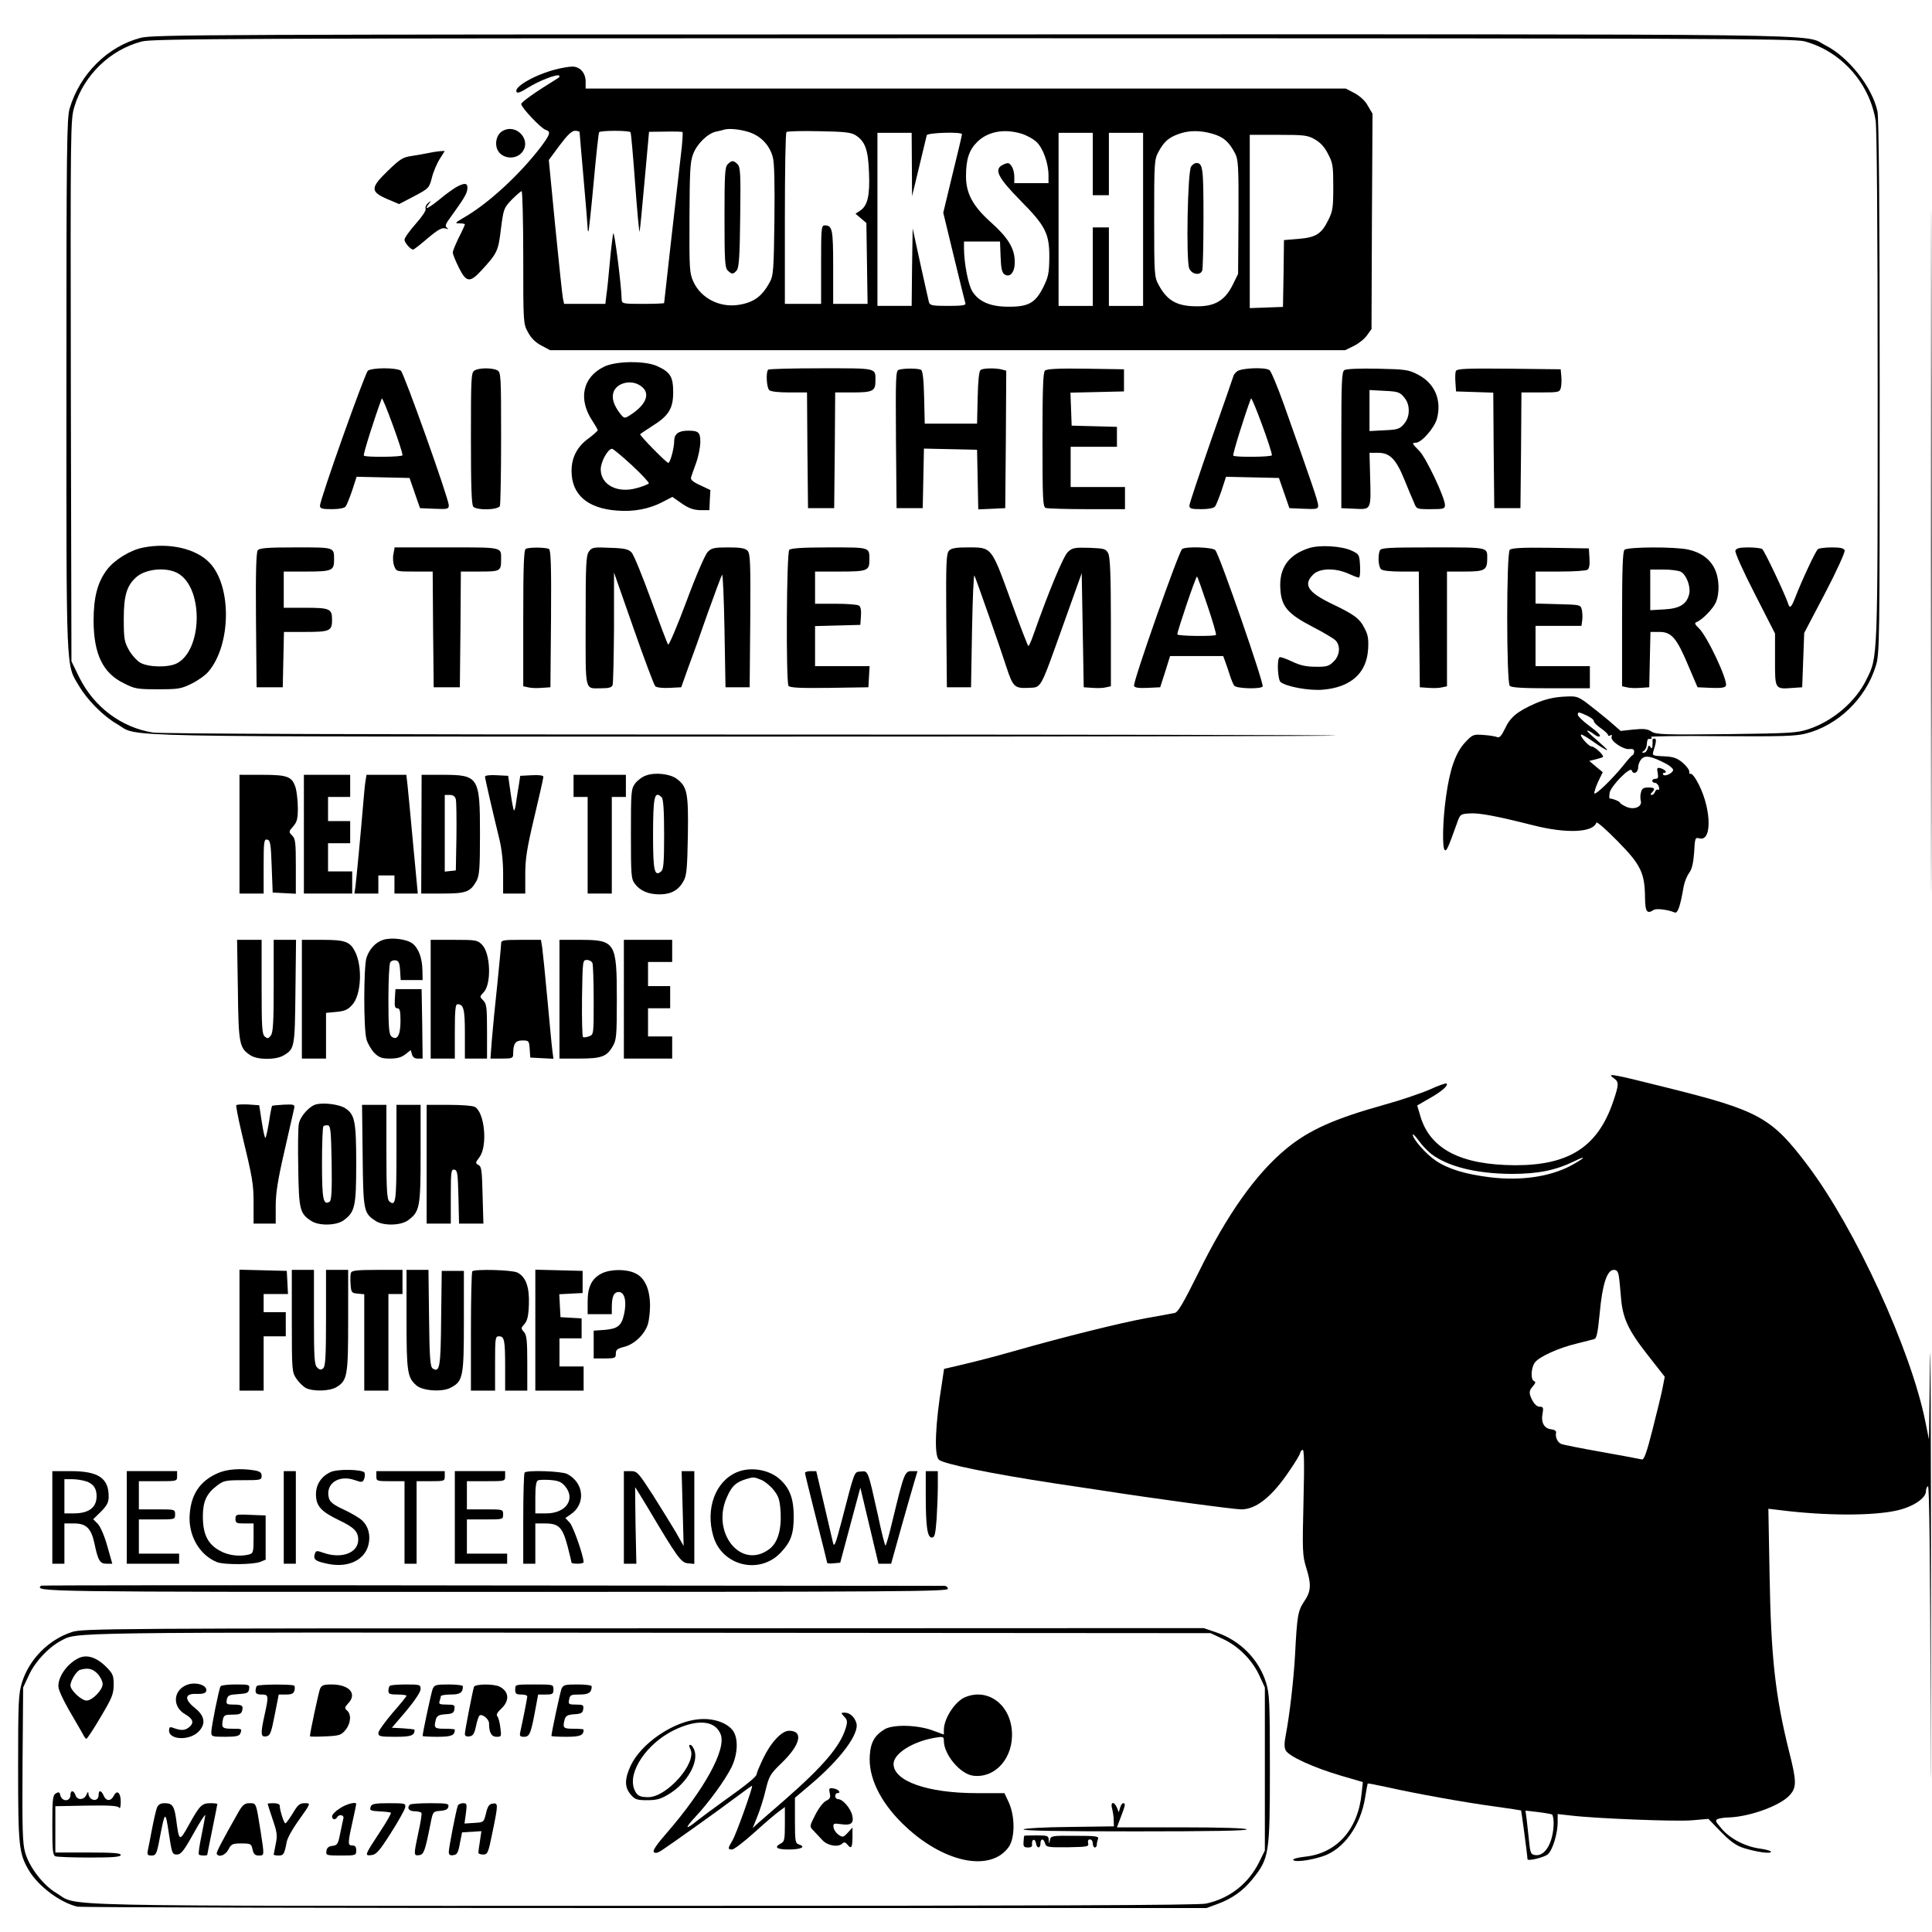 <?xml version="1.0" standalone="no"?>
<!DOCTYPE svg PUBLIC "-//W3C//DTD SVG 20010904//EN"
 "http://www.w3.org/TR/2001/REC-SVG-20010904/DTD/svg10.dtd">
<svg version="1.0" xmlns="http://www.w3.org/2000/svg"
 width="960pt" height="960pt" viewBox="0 0 960 960"
 preserveAspectRatio="xMidYMid meet">
<g transform="translate(0,960) scale(0.1,-0.1)"
fill="#000000" stroke="none">
<path d="M9595 6860 c0 -1510 1 -2127 2 -1372 2 754 2 1990 0 2745 -1 754 -2
137 -2 -1373z"/>
<path d="M699 9412 c-165 -43 -302 -180 -353 -351 -14 -49 -16 -190 -16 -1376
0 -1457 -3 -1383 63 -1494 42 -71 121 -150 189 -189 116 -67 -130 -62 3112
-62 1617 0 2942 2 2944 5 3 3 -1304 5 -2904 5 -1946 0 -2931 4 -2974 10 -157
25 -293 127 -366 274 l-39 80 -3 1345 c-2 1323 -2 1347 18 1412 47 156 179
283 335 323 53 14 483 16 4130 16 3625 0 4077 -2 4130 -15 182 -48 325 -207
355 -395 6 -42 10 -509 10 -1325 0 -1369 1 -1337 -56 -1452 -53 -109 -166
-206 -287 -246 -57 -19 -91 -21 -409 -25 -311 -3 -349 -2 -372 13 -20 13 -38
15 -89 10 l-64 -7 -62 54 c-35 29 -84 68 -109 87 -45 32 -50 33 -117 29 -48
-3 -91 -14 -135 -33 -91 -40 -126 -69 -152 -126 -17 -35 -27 -46 -38 -42 -8 4
-39 9 -68 11 -51 4 -55 2 -91 -36 -48 -51 -77 -133 -96 -272 -17 -120 -19
-256 -6 -264 9 -6 16 9 59 129 17 49 18 50 62 53 48 4 132 -12 319 -59 165
-42 297 -36 313 13 3 7 50 -35 106 -92 116 -118 135 -158 136 -282 1 -70 10
-81 44 -59 13 8 70 1 103 -13 15 -7 28 29 45 129 4 22 16 52 27 67 14 19 21
48 25 102 4 73 5 76 27 70 67 -17 57 167 -16 290 -11 20 -25 34 -29 31 -4 -3
-7 2 -6 11 0 9 -15 29 -34 45 -28 23 -46 29 -93 31 -53 2 -58 4 -52 23 15 47
17 65 6 65 -6 0 -10 -3 -10 -7 1 -5 1 -17 0 -28 -1 -15 -3 -17 -10 -7 -6 10
-10 9 -14 -7 -3 -12 -11 -21 -19 -21 -11 0 -11 2 0 9 8 5 15 20 15 34 1 14 4
25 7 25 17 -1 23 3 13 10 -6 4 151 6 349 4 301 -2 370 0 421 13 159 40 298
174 347 334 20 63 20 94 20 1388 0 881 -4 1339 -11 1370 -27 122 -144 270
-259 328 -116 59 189 55 -4240 54 -3810 0 -4069 -1 -4131 -17z m7187 -3368
c19 -9 34 -21 34 -28 0 -6 16 -22 35 -35 19 -13 35 -28 35 -33 0 -5 5 -6 12
-2 7 5 9 2 6 -7 -8 -20 58 -65 89 -61 15 2 23 -2 23 -11 0 -9 -3 -17 -7 -19
-5 -1 -24 -23 -44 -48 -57 -71 -143 -154 -147 -142 -1 5 7 31 19 58 l23 47
-34 28 -33 28 29 7 c16 4 33 9 38 12 10 6 -38 52 -56 53 -15 0 -65 59 -50 59
5 0 35 -18 67 -41 31 -22 59 -38 61 -36 2 2 -22 24 -52 50 -31 26 -52 47 -47
47 5 0 18 -7 29 -15 10 -8 22 -15 27 -15 18 0 2 18 -48 55 -30 22 -54 46 -55
53 0 16 5 15 46 -4z m391 -238 c17 -9 33 -22 36 -29 6 -15 -40 -39 -49 -26 -3
5 0 9 6 9 17 0 3 17 -19 23 -17 4 -19 1 -14 -24 4 -22 2 -29 -11 -29 -9 0 -16
-4 -16 -10 0 -5 6 -10 14 -10 7 0 16 -9 19 -20 3 -11 1 -17 -4 -14 -5 3 -12
-2 -15 -10 -3 -9 -11 -16 -17 -16 -7 0 -7 4 1 12 19 19 14 25 -18 25 -24 0
-32 -6 -36 -24 -4 -13 -4 -32 -1 -42 8 -30 -33 -47 -72 -30 -17 8 -31 17 -31
20 0 6 -38 22 -51 21 -3 -1 -3 12 -1 28 5 33 103 133 110 112 7 -23 32 -12 32
15 0 14 8 34 18 43 18 18 47 13 119 -24z"/>
<path d="M2765 9256 c-101 -25 -209 -85 -199 -111 4 -10 17 -6 57 19 54 34
146 70 156 60 3 -3 0 -8 -6 -12 -112 -69 -183 -119 -183 -129 0 -17 98 -121
121 -128 27 -9 24 -21 -22 -83 -105 -138 -262 -283 -382 -352 -46 -27 -49 -30
-24 -30 15 0 27 -2 27 -5 0 -3 -13 -32 -30 -65 -16 -33 -30 -66 -30 -75 0 -9
14 -42 30 -75 37 -74 55 -76 112 -14 79 86 84 96 97 206 13 100 14 104 54 146
23 23 45 42 49 42 4 0 8 -148 8 -328 0 -324 0 -330 23 -372 16 -30 37 -51 67
-67 l43 -23 1975 0 1976 0 43 21 c23 11 53 35 65 52 l23 32 2 535 3 535 -23
39 c-13 25 -39 48 -66 63 l-44 23 -1889 0 -1888 0 0 35 c0 43 -29 75 -67 74
-16 0 -50 -6 -78 -13z m952 -311 c61 -18 107 -65 123 -126 8 -27 10 -135 8
-313 -3 -242 -5 -275 -22 -306 -39 -73 -80 -103 -157 -115 -94 -14 -185 33
-223 114 -20 44 -21 60 -20 318 1 231 3 279 18 317 19 51 72 103 114 112 15 3
32 7 37 9 24 8 75 4 122 -10z m-837 -2 c0 -5 9 -109 20 -233 11 -124 20 -234
20 -244 0 -11 2 -17 4 -15 2 2 14 112 26 244 12 132 24 243 27 248 2 4 37 7
78 7 41 0 76 -3 78 -7 3 -5 13 -120 23 -256 10 -136 20 -244 22 -238 2 5 13
119 25 253 l22 243 80 1 c44 1 83 0 86 -2 3 -1 0 -54 -8 -116 -27 -233 -83
-730 -83 -734 0 -2 -47 -4 -105 -4 -102 0 -105 1 -106 23 -2 76 -37 348 -42
327 -3 -14 -11 -79 -17 -145 -6 -66 -13 -139 -17 -162 l-5 -43 -103 0 -102 0
-6 28 c-3 15 -20 176 -38 357 l-32 330 54 73 c39 52 60 72 76 72 13 0 23 -3
23 -7z m1373 -16 c46 -30 61 -72 65 -184 5 -114 -7 -165 -43 -189 l-24 -16 27
-23 27 -23 3 -201 3 -201 -85 0 -86 0 0 183 c0 189 -4 207 -42 207 -17 0 -18
-14 -18 -195 l0 -195 -90 0 -90 0 0 423 c0 233 3 427 8 431 4 4 77 6 162 4
128 -2 161 -6 183 -21z m822 9 c26 -8 61 -27 77 -43 31 -30 58 -105 58 -165
l0 -38 -85 0 -85 0 0 33 c0 18 -6 42 -14 52 -12 17 -17 18 -41 7 -48 -22 -29
-62 85 -178 126 -127 145 -165 144 -286 -1 -75 -5 -95 -30 -145 -39 -78 -74
-98 -174 -97 -89 0 -147 25 -179 77 -20 33 -40 136 -41 210 l0 37 90 0 89 0 3
-76 c2 -60 7 -79 20 -88 29 -18 53 15 50 70 -2 63 -36 116 -120 191 -88 79
-122 142 -122 227 0 84 15 130 55 170 52 52 133 68 220 42z m951 -1 c54 -16
80 -39 110 -95 17 -32 19 -59 18 -318 l-2 -283 -28 -57 c-38 -75 -88 -105
-177 -104 -99 0 -148 28 -190 107 -21 38 -22 52 -22 330 0 277 1 292 21 330
28 51 50 71 100 89 51 19 109 19 170 1z m-1495 -152 l1 -158 35 145 c19 80 36
151 38 158 5 13 175 18 175 5 0 -5 -21 -94 -47 -199 l-46 -191 53 -219 c29
-120 55 -225 57 -231 4 -10 -17 -13 -85 -13 -78 0 -91 2 -96 18 -2 9 -22 96
-43 192 l-38 175 -3 -192 -2 -193 -85 0 -85 0 0 430 0 430 85 0 85 0 1 -157z
m899 2 l0 -155 40 0 40 0 0 155 0 155 85 0 85 0 0 -430 0 -430 -85 0 -85 0 0
195 0 195 -40 0 -40 0 0 -195 0 -195 -85 0 -85 0 0 430 0 430 85 0 85 0 0
-155z m1104 122 c27 -15 48 -38 65 -72 24 -45 26 -61 26 -165 0 -103 -3 -120
-25 -164 -34 -69 -62 -86 -148 -93 l-72 -6 -2 -166 -3 -166 -82 -3 -83 -3 0
431 0 430 143 0 c128 0 146 -2 181 -23z"/>
<path d="M3616 8784 c-14 -13 -16 -51 -16 -264 0 -213 2 -251 16 -264 20 -20
28 -20 45 1 11 12 15 72 17 263 3 218 1 249 -13 264 -20 20 -29 20 -49 0z"/>
<path d="M5919 8773 c-18 -21 -26 -463 -10 -506 12 -31 55 -38 65 -11 3 9 6
127 6 263 0 248 -3 271 -36 271 -6 0 -18 -7 -25 -17z"/>
<path d="M2497 8949 c-28 -16 -40 -58 -26 -91 19 -46 89 -55 122 -16 51 60
-26 147 -96 107z"/>
<path d="M2130 8840 c-19 -4 -57 -11 -84 -15 -44 -6 -58 -15 -118 -73 -88 -85
-89 -104 -4 -141 l59 -25 75 39 c73 39 75 41 88 92 7 29 25 71 39 93 l25 40
-22 -1 c-13 -1 -39 -5 -58 -9z"/>
<path d="M2274 8674 c-16 -8 -57 -37 -89 -64 -59 -48 -81 -57 -54 -23 13 16
12 17 -4 4 -10 -8 -15 -21 -12 -28 3 -9 -18 -40 -50 -76 -30 -34 -55 -69 -55
-78 0 -15 30 -49 43 -49 4 0 36 25 72 56 51 43 71 54 88 49 16 -5 18 -4 8 3
-11 8 -8 18 18 53 65 90 80 115 83 138 4 30 -9 35 -48 15z"/>
<path d="M3002 7778 c-108 -52 -131 -163 -56 -273 13 -20 24 -39 24 -43 -1 -4
-21 -22 -45 -40 -57 -41 -85 -95 -85 -162 0 -117 78 -186 225 -197 83 -7 162
8 228 43 l48 25 47 -33 c35 -24 58 -32 92 -33 l45 0 2 50 3 50 -51 24 c-37 17
-49 28 -45 40 3 9 14 41 25 71 11 30 20 76 21 101 0 51 -8 59 -61 59 -47 0
-69 -16 -69 -52 0 -35 -20 -108 -29 -108 -10 0 -146 139 -140 143 2 2 29 20
60 40 82 51 104 87 104 168 0 77 -14 100 -80 130 -59 27 -204 26 -263 -3z
m171 -89 c64 -34 46 -96 -44 -153 -26 -16 -27 -16 -47 8 -33 43 -44 79 -33
109 16 42 78 60 124 36z m-33 -401 c49 -45 86 -86 84 -90 -3 -4 -29 -15 -59
-23 -96 -28 -180 15 -180 93 0 38 36 102 56 102 6 0 50 -37 99 -82z"/>
<path d="M1828 7758 c-15 -13 -238 -639 -238 -671 0 -14 10 -17 59 -17 35 0
63 5 68 13 6 6 20 43 33 80 l22 68 131 -3 132 -3 26 -75 26 -75 72 -3 c65 -3
71 -1 71 17 0 33 -222 655 -238 669 -9 7 -44 12 -82 12 -38 0 -73 -5 -82 -12z
m172 -420 c0 -9 -184 -11 -192 -2 -5 4 51 182 89 284 4 12 103 -257 103 -282z"/>
<path d="M2358 7759 c-17 -9 -18 -36 -18 -337 0 -242 3 -331 12 -340 19 -19
124 -16 132 4 3 9 6 161 6 339 0 310 -1 325 -19 335 -25 13 -91 13 -113 -1z"/>
<path d="M3817 7763 c-12 -11 -8 -88 5 -101 8 -8 45 -12 100 -12 l88 0 2 -287
3 -288 65 0 65 0 3 288 2 287 88 0 c98 0 112 7 112 56 0 67 14 64 -269 64
-142 0 -261 -3 -264 -7z"/>
<path d="M4467 7763 c-16 -4 -17 -27 -15 -346 l3 -342 65 0 65 0 3 148 3 148
132 -3 132 -3 3 -148 3 -148 67 3 67 3 3 341 2 342 -22 6 c-32 8 -91 7 -105
-2 -8 -5 -13 -49 -15 -137 l-3 -130 -130 0 -130 0 -3 130 c-2 88 -7 132 -15
137 -13 8 -80 9 -110 1z"/>
<path d="M5192 7758 c-9 -9 -12 -96 -12 -344 0 -293 2 -333 16 -338 9 -3 101
-6 205 -6 l189 0 0 55 0 55 -135 0 -135 0 0 100 0 100 115 0 115 0 0 50 0 49
-112 3 -113 3 -3 82 -3 82 133 3 133 3 0 55 0 55 -190 3 c-140 2 -194 -1 -203
-10z"/>
<path d="M6146 7754 c-9 -8 -16 -17 -16 -19 0 -1 -49 -144 -110 -316 -60 -173
-110 -322 -110 -331 0 -15 9 -18 59 -18 35 0 63 5 68 13 6 6 20 43 33 80 l22
68 131 -3 132 -3 26 -75 26 -75 72 -3 c64 -3 71 -1 71 16 0 19 -31 110 -170
501 -32 90 -65 168 -72 172 -24 16 -145 10 -162 -7z m174 -416 c0 -9 -184 -11
-192 -2 -5 4 60 212 88 284 5 12 104 -257 104 -282z"/>
<path d="M6680 7761 c-13 -9 -15 -59 -15 -348 l0 -338 67 -3 c82 -4 81 -7 76
161 l-3 117 43 0 c58 0 89 -31 131 -135 18 -44 39 -95 47 -112 13 -33 13 -33
83 -33 64 0 71 2 71 20 0 37 -93 234 -127 269 -37 37 -39 41 -18 41 28 0 92
73 105 119 25 94 -11 177 -95 220 -46 24 -61 26 -200 29 -89 2 -156 -1 -165
-7z m296 -134 c16 -19 24 -40 24 -67 0 -27 -8 -48 -24 -67 -21 -25 -32 -28
-97 -31 l-74 -4 0 102 0 102 73 -4 c66 -3 77 -6 98 -31z"/>
<path d="M7234 7756 c-3 -7 -4 -33 -2 -57 l3 -44 92 -3 93 -3 2 -287 3 -287
65 0 65 0 3 288 2 287 95 0 c91 0 95 1 101 24 3 13 4 38 2 57 l-3 34 -258 3
c-213 2 -258 0 -263 -12z"/>
<path d="M711 6879 c-63 -12 -141 -60 -178 -108 -48 -62 -68 -138 -68 -256 1
-166 46 -260 152 -311 53 -27 67 -29 168 -29 100 0 115 2 167 28 31 15 69 42
84 60 113 134 116 424 6 540 -67 71 -201 102 -331 76z m180 -132 c121 -80 113
-378 -12 -443 -43 -22 -141 -20 -182 3 -18 11 -43 39 -57 64 -22 40 -25 55
-25 154 0 116 15 165 62 207 49 44 159 52 214 15z"/>
<path d="M6503 6876 c-101 -33 -148 -99 -141 -202 5 -88 36 -124 161 -189 53
-27 104 -58 113 -67 26 -26 22 -75 -9 -105 -23 -23 -34 -27 -90 -26 -47 0 -78
7 -117 26 -30 14 -57 24 -62 21 -14 -9 -9 -111 5 -123 29 -23 141 -44 211 -38
138 12 217 82 224 201 3 49 0 71 -17 103 -25 50 -51 69 -164 123 -118 57 -143
95 -92 145 31 32 109 34 174 5 24 -11 47 -20 53 -20 5 0 8 26 6 58 -3 55 -4
58 -40 75 -49 24 -161 31 -215 13z"/>
<path d="M1281 6866 c-8 -9 -11 -109 -9 -347 l3 -334 65 0 65 0 3 138 3 137
107 0 c121 0 132 5 132 60 0 55 -11 60 -132 60 l-108 0 0 90 0 90 113 0 c125
0 137 5 137 56 0 66 6 64 -190 64 -138 0 -180 -3 -189 -14z"/>
<path d="M1955 6847 c-4 -18 -2 -45 4 -60 10 -27 12 -27 101 -27 l90 0 2 -287
3 -288 65 0 65 0 3 288 2 287 94 0 c102 0 106 2 106 60 0 63 12 60 -271 60
l-258 0 -6 -33z"/>
<path d="M2613 6873 c-10 -4 -13 -82 -13 -344 l0 -339 23 -5 c13 -4 43 -5 68
-3 l44 3 3 339 c2 265 -1 341 -10 348 -14 8 -95 10 -115 1z"/>
<path d="M2926 6859 c-14 -20 -16 -65 -16 -345 0 -362 -7 -334 80 -334 34 0
50 4 54 16 3 9 6 138 7 287 l0 272 97 -277 c53 -152 102 -282 108 -288 6 -6
36 -10 70 -8 l59 3 32 90 c19 50 63 173 98 274 36 101 69 189 73 195 4 6 9
-117 12 -274 l5 -285 60 0 60 0 3 332 c2 291 0 333 -14 347 -11 12 -36 16 -95
16 -70 0 -83 -3 -102 -22 -13 -13 -59 -119 -106 -246 -46 -123 -87 -219 -91
-215 -4 4 -42 105 -85 223 -43 118 -86 224 -97 235 -15 16 -34 21 -107 23 -83
4 -90 2 -105 -19z"/>
<path d="M3922 6868 c-14 -14 -17 -654 -4 -676 7 -9 54 -12 203 -10 l194 3 3
53 3 52 -135 0 -136 0 0 100 0 99 113 3 112 3 3 44 c2 28 -1 47 -10 52 -7 5
-59 9 -115 9 l-103 0 0 80 0 80 123 0 c135 0 147 4 147 56 0 66 7 64 -199 64
-132 0 -191 -4 -199 -12z"/>
<path d="M4716 6864 c-14 -14 -16 -56 -14 -347 l3 -332 60 0 60 0 5 285 c3
157 8 278 12 270 8 -17 129 -361 159 -455 32 -98 41 -106 107 -103 69 4 56
-20 178 321 l89 249 5 -284 5 -283 44 -3 c25 -2 55 -1 68 3 l23 5 0 318 c0
235 -4 323 -13 342 -12 23 -19 25 -94 28 -73 2 -84 0 -106 -20 -23 -21 -95
-194 -173 -415 -10 -29 -21 -53 -24 -53 -3 0 -43 104 -89 231 -97 266 -92 259
-215 259 -55 0 -79 -4 -90 -16z"/>
<path d="M5874 6872 c-16 -10 -246 -663 -239 -680 3 -9 22 -12 67 -10 l63 3
25 78 24 77 132 0 132 0 10 -27 c6 -16 16 -46 23 -68 7 -22 17 -46 22 -52 11
-15 133 -18 141 -4 8 13 -213 651 -235 677 -12 15 -144 20 -165 6z m126 -282
c26 -77 45 -142 42 -145 -8 -8 -192 -6 -192 3 0 16 93 292 98 287 3 -2 26 -67
52 -145z"/>
<path d="M6856 6864 c-10 -26 -7 -79 6 -92 8 -8 45 -12 100 -12 l88 0 2 -287
3 -288 44 -3 c25 -2 55 -1 68 3 l23 5 0 285 0 285 90 0 c97 0 110 7 110 64 0
58 10 56 -270 56 -226 0 -259 -2 -264 -16z"/>
<path d="M7502 6868 c-17 -17 -17 -659 0 -676 9 -9 68 -12 205 -12 l193 0 0
55 0 55 -135 0 -135 0 0 100 0 100 114 0 114 0 4 28 c2 15 1 38 -2 52 -6 25
-8 25 -118 28 l-112 3 0 79 0 80 123 0 c67 0 128 4 135 9 9 5 12 25 10 57 l-3
49 -190 3 c-140 2 -194 -1 -203 -10z"/>
<path d="M8072 6868 c-9 -9 -12 -99 -12 -345 l0 -333 23 -5 c13 -4 43 -5 68
-3 l44 3 3 138 3 137 44 0 c60 0 86 -29 143 -165 l47 -110 68 -3 c50 -2 69 1
73 11 10 27 -93 246 -134 285 -19 18 -23 26 -14 30 28 9 85 68 98 99 20 47 17
120 -6 167 -23 48 -68 81 -130 95 -65 15 -303 14 -318 -1z m280 -109 c27 -15
49 -71 42 -108 -11 -52 -46 -75 -124 -79 l-70 -4 0 101 0 101 66 0 c36 0 74
-5 86 -11z"/>
<path d="M8623 6864 c-3 -9 35 -95 96 -214 l101 -198 0 -131 c0 -148 -2 -146
91 -139 l44 3 5 135 5 135 104 198 c57 109 100 204 97 212 -4 11 -21 15 -63
15 -32 0 -63 -4 -69 -8 -11 -6 -82 -159 -114 -242 -19 -49 -27 -56 -35 -29
-16 48 -118 264 -129 271 -6 4 -37 8 -69 8 -43 0 -59 -4 -64 -16z"/>
<path d="M3211 5747 c-19 -6 -44 -25 -55 -40 -20 -27 -21 -41 -21 -250 0 -206
1 -224 20 -249 26 -35 69 -53 127 -52 54 1 91 22 115 67 15 27 18 63 21 227 3
213 -3 242 -58 282 -33 23 -106 31 -149 15z m77 -109 c8 -8 12 -64 12 -184 0
-142 -3 -174 -15 -184 -33 -28 -40 3 -40 178 0 194 7 226 43 190z"/>
<path d="M1190 5455 l0 -295 60 0 60 0 0 136 c0 124 2 135 18 132 15 -3 18
-20 22 -133 l5 -130 58 -3 57 -3 0 136 c0 118 -2 137 -18 153 -18 18 -18 20 5
46 19 22 23 38 23 89 0 34 -5 79 -10 99 -17 59 -38 68 -167 68 l-113 0 0 -295z"/>
<path d="M1510 5455 l0 -295 120 0 120 0 0 55 0 55 -60 0 -60 0 0 70 0 70 55
0 55 0 0 55 0 55 -55 0 -55 0 0 60 0 60 55 0 55 0 0 55 0 55 -115 0 -115 0 0
-295z"/>
<path d="M1816 5718 c-3 -18 -7 -62 -10 -98 -12 -145 -36 -397 -40 -427 l-5
-33 60 0 59 0 0 45 0 45 40 0 40 0 0 -45 0 -45 58 0 58 0 -23 243 c-12 133
-25 266 -28 295 l-6 52 -99 0 -99 0 -5 -32z"/>
<path d="M2094 5455 l-1 -295 106 0 c118 0 138 8 169 63 14 27 17 61 17 232 0
285 -6 295 -187 295 l-103 0 -1 -295z m171 173 c3 -13 4 -97 3 -188 l-3 -165
-27 -3 -28 -3 0 190 0 191 25 0 c17 0 26 -7 30 -22z"/>
<path d="M2410 5741 c0 -10 39 -178 70 -305 13 -52 20 -114 20 -178 l0 -98 55
0 55 0 0 95 c0 78 8 129 45 285 25 104 45 194 45 200 0 7 -21 10 -57 8 l-58
-3 -6 -40 c-4 -22 -10 -62 -14 -88 -3 -27 -9 -47 -11 -44 -3 3 -11 43 -17 88
l-12 84 -57 3 c-33 2 -58 -1 -58 -7z"/>
<path d="M2850 5695 l0 -55 35 0 35 0 0 -240 0 -240 60 0 60 0 0 240 0 240 35
0 35 0 0 55 0 55 -130 0 -130 0 0 -55z"/>
<path d="M1904 4930 c-37 -12 -68 -44 -83 -89 -14 -44 -15 -353 0 -405 6 -22
24 -52 39 -68 24 -23 37 -28 78 -28 35 0 57 6 76 21 l27 21 6 -21 c4 -14 13
-21 29 -21 l24 0 -2 173 -3 172 -65 0 -65 0 -3 -47 c-2 -38 0 -48 12 -48 13 0
16 -13 16 -64 0 -71 -17 -99 -45 -76 -12 10 -15 44 -15 184 0 94 4 177 9 184
5 8 17 12 27 10 15 -2 20 -14 22 -51 l3 -47 55 0 54 0 -1 48 c-1 61 -19 111
-50 134 -29 22 -103 31 -145 18z"/>
<path d="M1182 4683 c3 -270 7 -291 63 -327 35 -23 125 -23 163 -1 56 33 57
38 60 318 l3 257 -55 0 -56 0 0 -228 c0 -179 -3 -232 -14 -247 -12 -16 -16
-17 -30 -6 -14 12 -16 45 -16 247 l0 234 -61 0 -61 0 4 -247z"/>
<path d="M1500 4635 l0 -295 60 0 60 0 0 114 0 113 52 5 c42 4 57 11 79 36 44
49 51 190 13 264 -25 49 -49 58 -161 58 l-103 0 0 -295z"/>
<path d="M2140 4635 l0 -295 60 0 60 0 0 135 c0 104 3 135 13 135 31 0 37 -24
37 -147 l0 -123 55 0 55 0 0 135 c0 119 -2 137 -19 154 -18 18 -18 19 1 39 41
40 36 195 -7 238 -23 23 -31 24 -140 24 l-115 0 0 -295z"/>
<path d="M2490 4911 c0 -11 -9 -102 -19 -203 -11 -101 -23 -225 -27 -275 l-7
-93 57 0 c51 0 56 2 56 23 0 52 11 67 46 67 32 0 33 -2 36 -42 l3 -43 58 -3
57 -3 -5 38 c-3 21 -14 137 -25 258 -11 121 -23 237 -26 258 l-6 37 -99 0
c-91 0 -99 -2 -99 -19z"/>
<path d="M2780 4635 l0 -295 98 0 c111 0 137 10 166 60 19 32 21 51 21 235 0
284 -7 295 -185 295 l-100 0 0 -295z m164 179 c3 -9 6 -92 6 -185 0 -167 0
-170 -22 -178 -13 -5 -27 -7 -31 -4 -4 3 -6 90 -5 194 3 186 3 189 24 189 12
0 25 -7 28 -16z"/>
<path d="M3100 4635 l0 -295 120 0 120 0 0 55 0 55 -60 0 -60 0 0 70 0 70 55
0 55 0 0 55 0 55 -55 0 -55 0 0 60 0 60 60 0 60 0 0 55 0 55 -120 0 -120 0 0
-295z"/>
<path d="M8018 4243 c27 -19 27 -30 -1 -113 -76 -227 -218 -320 -487 -320
-271 1 -425 80 -473 246 l-15 51 59 34 c61 34 97 65 87 75 -3 3 -41 -10 -84
-30 -44 -19 -144 -53 -224 -75 -250 -70 -373 -125 -485 -216 -154 -126 -297
-328 -442 -623 -74 -149 -100 -193 -116 -196 -12 -3 -76 -14 -142 -26 -131
-24 -409 -93 -658 -164 -87 -25 -200 -54 -252 -66 l-94 -22 -10 -67 c-34 -210
-40 -360 -16 -384 21 -21 262 -70 570 -117 33 -5 135 -20 227 -34 269 -42 669
-96 706 -96 74 0 153 63 240 193 29 42 52 81 52 86 0 5 5 13 12 17 8 5 10 -57
5 -257 -6 -245 -5 -268 13 -327 27 -86 25 -119 -10 -170 -31 -47 -35 -71 -45
-267 -7 -123 -27 -297 -46 -396 -8 -41 -8 -62 0 -77 15 -29 138 -85 270 -124
l113 -33 -6 -56 c-18 -181 -125 -299 -283 -315 -36 -4 -60 -11 -57 -16 8 -12
81 -3 146 18 103 33 188 150 211 290 6 38 12 70 13 72 1 1 44 -7 95 -18 137
-31 385 -76 534 -96 72 -10 131 -19 133 -20 2 -1 32 -227 32 -242 0 -12 84 9
101 24 24 21 49 103 49 159 l0 41 63 -7 c122 -15 523 -31 604 -24 l82 7 63
-65 c47 -48 75 -68 113 -80 65 -20 135 -30 135 -18 0 4 -24 11 -52 15 -73 9
-151 49 -193 99 -32 37 -34 42 -18 49 10 3 32 7 50 7 108 3 263 60 308 113 33
38 32 69 -5 215 -69 276 -90 470 -97 877 l-6 329 59 -7 c223 -28 461 -29 582
-1 79 18 142 61 142 95 0 11 4 22 10 25 7 4 11 -371 13 -1107 1 -612 2 -389 2
497 0 886 -2 1437 -5 1226 l-5 -384 -18 89 c-72 358 -347 957 -583 1271 -183
243 -242 275 -719 393 -255 64 -284 69 -247 43z m-906 -377 c83 -63 224 -98
398 -99 132 0 218 17 313 63 70 35 48 12 -25 -26 -103 -52 -244 -72 -393 -54
-123 15 -209 41 -271 83 -47 31 -114 107 -114 129 0 6 13 -7 29 -29 16 -23 45
-53 63 -67z m932 -608 c3 -18 7 -63 10 -99 8 -108 35 -166 131 -289 l87 -111
-11 -57 c-6 -31 -29 -124 -50 -207 -28 -111 -42 -149 -52 -147 -8 2 -97 19
-199 37 -102 18 -193 36 -202 40 -18 7 -31 34 -26 56 2 9 -8 15 -25 17 -34 4
-51 34 -42 78 5 30 3 34 -14 34 -13 0 -26 12 -36 30 -19 37 -19 49 3 73 12 15
14 21 5 24 -18 7 -16 64 3 92 21 29 117 73 209 95 39 10 77 19 86 22 13 3 18
30 28 130 13 142 36 214 70 214 15 0 21 -8 25 -32z m-332 -2674 c4 -3 8 -22 8
-42 -1 -95 -41 -166 -90 -160 -23 3 -26 8 -32 68 -4 36 -9 85 -12 109 l-6 44
62 -7 c34 -4 66 -10 70 -12z"/>
<path d="M1174 4108 c-2 -3 9 -62 25 -130 57 -236 61 -260 61 -359 l0 -99 55
0 55 0 0 86 c0 66 10 130 44 277 24 106 46 201 48 211 3 18 -2 19 -52 17 -30
-2 -56 -4 -58 -6 -2 -2 -9 -37 -15 -78 -7 -42 -15 -78 -18 -81 -3 -3 -11 32
-18 78 l-13 84 -55 4 c-30 1 -57 0 -59 -4z"/>
<path d="M1573 4113 c-34 -7 -81 -59 -88 -97 -4 -18 -5 -118 -3 -222 3 -206 8
-224 65 -261 38 -25 124 -23 160 3 57 41 63 70 63 282 0 210 -7 244 -54 275
-28 19 -104 29 -143 20z m75 -292 c2 -139 -1 -186 -10 -192 -32 -20 -38 11
-38 191 0 97 3 180 7 184 4 4 14 5 23 4 13 -3 15 -31 18 -187z"/>
<path d="M1802 3857 c3 -276 5 -285 65 -324 38 -25 124 -23 160 3 59 43 63 65
63 332 l0 242 -60 0 -60 0 0 -239 c0 -242 -4 -267 -35 -241 -12 10 -15 54 -15
246 l0 234 -61 0 -60 0 3 -253z"/>
<path d="M2120 3815 l0 -295 60 0 60 0 0 136 c0 124 2 135 18 132 15 -3 17
-19 20 -136 l3 -132 60 0 61 0 -4 141 c-3 121 -5 142 -20 150 -17 9 -16 12 5
40 41 56 25 223 -24 249 -10 6 -67 10 -128 10 l-111 0 0 -295z"/>
<path d="M1190 2990 l0 -300 60 0 60 0 0 135 0 135 55 0 55 0 0 60 0 60 -55 0
-55 0 0 45 0 45 60 0 61 0 -3 58 -3 57 -117 3 -118 3 0 -301z"/>
<path d="M1450 3036 c0 -247 1 -254 23 -287 12 -18 34 -39 47 -46 36 -18 117
-16 151 4 55 33 59 56 59 332 l0 251 -55 0 -55 0 0 -239 c0 -192 -3 -241 -14
-250 -11 -9 -18 -8 -30 4 -14 14 -16 49 -16 251 l0 234 -55 0 -55 0 0 -254z"/>
<path d="M1744 3276 c-3 -7 -4 -33 -2 -57 3 -42 5 -44 36 -47 l32 -3 0 -240 0
-239 60 0 60 0 0 240 0 240 35 0 35 0 0 60 0 60 -125 0 c-98 0 -127 -3 -131
-14z"/>
<path d="M2020 3045 c0 -261 4 -290 49 -329 30 -27 127 -34 169 -12 63 32 67
53 67 331 l0 250 -55 0 -55 0 -3 -236 c-2 -244 -7 -271 -42 -249 -12 8 -16 51
-18 250 l-3 240 -55 0 -54 0 0 -245z"/>
<path d="M2347 3283 c-4 -3 -7 -138 -7 -300 l0 -293 60 0 60 0 0 135 c0 126 1
135 19 135 27 0 31 -18 31 -151 l0 -119 55 0 55 0 0 137 c0 113 -3 140 -17
155 -15 17 -15 19 3 39 14 16 20 39 22 98 3 86 -15 137 -58 158 -26 13 -211
18 -223 6z"/>
<path d="M2660 2990 l0 -300 120 0 120 0 0 60 0 60 -60 0 -60 0 0 70 0 70 55
0 55 0 0 49 0 50 -52 3 -53 3 -3 57 -3 57 58 3 58 3 0 55 0 55 -117 3 -118 3
0 -301z"/>
<path d="M2991 3273 c-50 -25 -71 -66 -71 -140 l0 -63 60 0 60 0 0 33 c0 55
10 77 35 77 29 0 40 -48 26 -110 -13 -58 -31 -72 -95 -78 l-56 -4 0 -69 0 -69
55 0 c51 0 55 2 55 24 0 19 7 25 43 34 49 13 99 60 116 111 6 19 11 61 11 95
-1 81 -26 137 -73 159 -45 22 -122 21 -166 0z"/>
<path d="M1080 2279 c-85 -38 -129 -102 -137 -199 -10 -106 46 -206 135 -242
34 -14 178 -13 215 1 l27 11 0 110 0 110 -32 1 c-18 1 -52 2 -75 3 -38 1 -43
-1 -43 -21 0 -21 5 -23 45 -23 l45 0 0 -74 c0 -68 -2 -74 -22 -80 -39 -10 -87
-7 -126 9 -76 33 -105 84 -104 186 1 69 19 108 69 146 34 26 43 28 130 28 88
0 93 1 93 21 0 17 -8 23 -37 28 -70 11 -137 6 -183 -15z"/>
<path d="M1644 2286 c-47 -21 -74 -62 -74 -111 0 -58 25 -86 115 -129 75 -36
95 -56 95 -98 -1 -65 -84 -95 -172 -64 -35 12 -38 12 -44 -6 -8 -28 3 -36 67
-49 98 -20 179 18 199 92 13 48 1 96 -33 126 -12 11 -52 35 -89 52 -52 24 -69
38 -74 58 -18 70 48 116 127 89 38 -13 41 -13 49 7 4 12 4 26 0 31 -15 15
-133 17 -166 2z"/>
<path d="M3660 2284 c-106 -46 -155 -181 -116 -316 43 -150 232 -195 337 -81
49 52 63 92 63 178 0 86 -19 138 -66 182 -54 51 -149 67 -218 37z m124 -38
c18 -8 46 -31 62 -52 24 -31 29 -48 33 -111 4 -89 -16 -153 -60 -183 -140
-100 -287 87 -206 263 24 54 44 72 96 88 37 11 38 10 75 -5z"/>
<path d="M260 2060 l0 -230 30 0 30 0 0 100 0 100 49 0 c59 0 84 -24 100 -98
18 -86 27 -102 60 -102 l29 0 -25 88 c-14 51 -34 96 -47 110 l-23 23 39 38
c30 31 38 46 38 75 0 92 -52 126 -189 126 l-91 0 0 -230z m169 179 c35 -12 51
-35 51 -73 0 -57 -38 -86 -115 -86 l-45 0 0 85 0 85 39 0 c21 0 52 -5 70 -11z"/>
<path d="M630 2060 l0 -230 130 0 130 0 0 25 0 25 -100 0 -100 0 0 85 0 85 90
0 c89 0 90 0 90 25 0 25 -1 25 -90 25 l-90 0 0 70 0 70 95 0 c95 0 95 0 95 25
l0 25 -125 0 -125 0 0 -230z"/>
<path d="M1410 2060 l0 -230 30 0 30 0 0 230 0 230 -30 0 -30 0 0 -230z"/>
<path d="M1870 2265 c0 -24 2 -25 70 -25 l70 0 0 -205 0 -205 30 0 30 0 0 205
0 205 70 0 c68 0 70 1 70 25 l0 25 -170 0 -170 0 0 -25z"/>
<path d="M2260 2060 l0 -230 130 0 130 0 0 25 0 25 -100 0 -100 0 0 85 0 85
90 0 c89 0 90 0 90 25 0 25 -1 25 -90 25 l-90 0 0 70 0 70 95 0 c95 0 95 0 95
25 l0 25 -125 0 -125 0 0 -230z"/>
<path d="M2607 2283 c-4 -3 -7 -107 -7 -230 l0 -223 30 0 30 0 0 100 0 100 49
0 c68 0 86 -19 111 -112 11 -43 20 -80 20 -83 0 -3 14 -5 30 -5 17 0 30 3 30
8 -1 33 -52 178 -69 196 l-22 23 25 17 c78 51 69 158 -16 202 -28 14 -198 20
-211 7z m200 -67 c55 -64 6 -136 -93 -136 l-54 0 0 79 c0 54 4 81 13 85 6 3
34 4 61 2 39 -3 55 -9 73 -30z"/>
<path d="M3100 2060 l0 -230 31 0 31 0 -4 190 c-2 105 -2 190 -2 190 1 0 29
-46 63 -102 146 -246 165 -273 199 -276 l32 -3 0 230 0 231 -31 0 -32 0 5
-186 5 -186 -39 69 c-22 37 -74 121 -115 186 -72 111 -77 117 -109 117 l-34 0
0 -230z"/>
<path d="M4000 2281 c0 -5 25 -106 55 -225 30 -118 55 -218 55 -221 0 -4 15
-5 32 -3 l33 3 50 187 50 186 45 -189 45 -189 31 0 32 0 51 183 c29 101 58
205 66 230 l14 47 -29 0 c-34 0 -38 -10 -93 -237 -17 -73 -34 -133 -37 -133
-3 0 -20 66 -37 148 -51 229 -49 224 -85 220 -35 -3 -28 15 -99 -258 -28 -106
-34 -120 -40 -95 -4 17 -24 103 -45 193 l-38 162 -28 0 c-15 0 -28 -4 -28 -9z"/>
<path d="M4600 2171 c0 -157 8 -211 30 -211 14 0 18 14 24 92 3 50 6 124 6
165 l0 73 -30 0 -30 0 0 -119z"/>
<path d="M204 1721 c-31 -31 -29 -31 2251 -31 1998 0 2255 2 2255 15 0 8 -8
15 -17 15 -10 0 -1023 1 -2251 2 -1229 2 -2236 1 -2238 -1z"/>
<path d="M359 1491 c-116 -37 -214 -135 -250 -252 -17 -55 -19 -95 -19 -422 0
-390 4 -426 53 -510 47 -79 154 -160 241 -181 16 -4 1285 -7 2820 -7 l2791 0
57 21 c70 26 125 65 170 121 85 105 88 125 88 556 0 326 -2 367 -19 422 -36
116 -129 210 -248 250 l-62 21 -2783 -1 c-2645 0 -2786 -1 -2839 -18z m5716
-34 c78 -36 146 -104 182 -181 l28 -61 0 -405 0 -405 -28 -57 c-53 -108 -148
-182 -265 -207 -38 -8 -803 -11 -2795 -11 -3029 0 -2802 -5 -2916 63 -66 39
-135 128 -156 202 -13 44 -15 116 -13 436 l3 384 29 62 c30 66 97 137 157 169
86 45 -37 43 2914 41 l2800 -2 60 -28z"/>
<path d="M385 1358 c-54 -29 -95 -89 -95 -136 0 -22 28 -79 92 -187 10 -16 23
-40 30 -52 6 -13 14 -23 17 -23 4 0 36 48 71 108 56 94 64 113 65 159 0 44 -4
56 -30 83 -53 56 -106 73 -150 48z m100 -75 c14 -15 25 -38 25 -51 0 -29 -51
-82 -80 -82 -25 0 -80 51 -80 75 0 24 31 74 49 78 39 11 62 5 86 -20z"/>
<path d="M924 1226 c-65 -29 -67 -108 -4 -144 40 -23 46 -43 19 -65 -22 -17
-40 -17 -83 -1 -12 4 -16 0 -16 -15 0 -47 101 -51 146 -6 38 38 32 78 -16 117
-56 44 -53 74 7 71 27 -1 43 3 47 12 12 31 -54 52 -100 31z"/>
<path d="M1096 1221 c-8 -13 -46 -201 -46 -228 0 -22 4 -23 69 -23 54 0 70 4
75 16 9 24 9 24 -38 24 -51 0 -56 4 -49 43 5 24 9 27 48 27 34 0 44 4 48 19 7
26 0 31 -43 31 -34 0 -37 2 -33 25 5 21 11 24 57 27 44 3 51 6 54 26 3 21 0
22 -67 22 -38 0 -72 -4 -75 -9z"/>
<path d="M1277 1223 c-4 -3 -7 -15 -7 -25 0 -13 8 -18 30 -18 35 0 36 -5 15
-100 -21 -95 -20 -112 7 -108 20 3 25 14 43 106 l20 102 36 0 c28 0 38 5 42
19 3 11 2 22 -1 25 -8 8 -177 7 -185 -1z"/>
<path d="M1590 1208 c-7 -19 -50 -218 -50 -235 0 -3 34 -3 76 -1 69 3 79 6
100 31 27 32 31 78 9 97 -14 12 -13 16 5 36 46 48 6 94 -83 94 -40 0 -49 -4
-57 -22z"/>
<path d="M1937 1223 c-4 -3 -7 -15 -7 -25 0 -15 8 -18 45 -18 25 0 45 -3 45
-6 0 -3 -31 -42 -70 -86 -38 -45 -70 -89 -70 -99 0 -17 9 -19 84 -19 80 0 96
6 96 35 0 2 -25 5 -56 7 l-57 3 72 84 c43 52 71 94 71 108 0 22 -3 23 -73 23
-41 0 -77 -3 -80 -7z"/>
<path d="M2150 1208 c-7 -18 -50 -218 -50 -234 0 -2 33 -4 74 -4 70 0 86 7 86
36 0 2 -22 4 -50 4 -52 0 -55 4 -44 47 5 17 15 23 48 25 34 2 42 7 44 26 3 20
-1 22 -38 22 -34 0 -41 3 -36 16 3 9 6 20 6 25 0 5 22 9 49 9 47 0 61 9 61 41
0 5 -32 9 -70 9 -64 0 -71 -2 -80 -22z"/>
<path d="M2355 1218 c-7 -24 -45 -217 -45 -233 0 -11 7 -15 22 -13 18 2 25 13
33 50 5 25 13 49 17 53 12 12 48 -16 48 -38 0 -47 12 -67 38 -67 24 0 24 2 18
47 -3 26 -10 51 -16 57 -5 5 2 19 21 36 42 40 39 84 -8 109 -30 15 -122 14
-128 -1z"/>
<path d="M2560 1205 c0 -21 5 -25 30 -25 17 0 30 -4 30 -9 0 -9 -24 -129 -35
-178 -4 -19 -1 -23 19 -23 28 0 34 16 57 140 l13 70 38 0 c34 0 38 3 38 25 0
25 0 25 -95 25 -95 0 -95 0 -95 -25z"/>
<path d="M2790 1208 c-7 -18 -50 -218 -50 -234 0 -2 33 -4 74 -4 70 0 86 7 86
36 0 2 -22 4 -50 4 -52 0 -55 4 -44 47 5 17 15 23 48 25 34 2 42 7 44 26 3 20
-1 22 -36 22 -36 0 -39 2 -34 25 4 23 9 25 52 25 46 0 60 10 60 41 0 5 -32 9
-70 9 -64 0 -71 -2 -80 -22z"/>
<path d="M4794 1166 c-50 -22 -104 -106 -104 -162 l0 -23 -57 21 c-78 28 -196
30 -238 5 -49 -30 -69 -65 -73 -129 -8 -107 50 -228 160 -337 197 -195 437
-248 530 -119 32 45 32 152 1 221 l-22 47 -138 0 c-245 0 -413 60 -413 145 0
52 97 113 210 131 37 6 40 5 40 -17 1 -68 80 -162 143 -172 112 -16 205 89
195 222 -10 135 -123 215 -234 167z"/>
<path d="M4195 1070 c16 -17 17 -25 7 -58 -27 -89 -112 -189 -302 -355 -63
-55 -125 -109 -138 -120 l-22 -21 24 60 c13 32 32 92 41 132 17 68 22 77 81
134 92 89 107 158 35 158 -37 0 -92 -59 -130 -140 -17 -36 -31 -69 -31 -75 0
-13 -50 -53 -165 -135 -49 -35 -108 -79 -131 -97 -60 -49 -64 -40 -8 20 65 69
145 179 178 244 33 67 36 148 6 186 -31 39 -99 61 -169 54 -126 -11 -285 -120
-337 -230 -31 -67 -31 -108 0 -144 21 -25 31 -28 83 -28 47 0 67 6 108 31 89
54 148 158 125 218 -5 14 -14 26 -20 26 -7 0 -7 -6 0 -20 36 -67 -115 -240
-209 -240 -44 0 -57 8 -70 41 -32 85 63 225 196 291 118 58 207 50 234 -20 29
-75 -81 -274 -269 -491 -49 -56 -70 -87 -63 -94 7 -7 19 -4 38 8 43 28 279
196 368 263 44 33 81 60 82 58 5 -5 -80 -244 -98 -272 -23 -39 -24 -44 -1 -44
9 0 60 39 112 86 52 47 107 94 123 105 l27 20 0 -85 c0 -75 -2 -87 -20 -96
-36 -19 -21 -30 39 -30 61 0 88 13 51 25 -18 6 -20 15 -20 119 l0 113 79 67
c148 125 243 253 226 305 -9 30 -33 51 -57 51 -20 0 -21 -1 -3 -20z"/>
<path d="M4123 690 c5 -22 1 -29 -18 -38 -14 -7 -37 -36 -54 -70 -29 -57 -29
-58 -10 -77 10 -11 30 -32 44 -47 25 -29 80 -39 101 -18 8 8 15 6 24 -5 20
-24 25 -18 26 35 l0 49 -23 -25 c-22 -24 -26 -25 -46 -11 -12 8 -23 24 -25 36
-3 20 0 22 35 17 51 -8 67 4 58 42 -7 35 -47 82 -70 82 -8 0 -15 7 -15 15 0 8
5 15 10 15 21 0 9 18 -16 23 -24 4 -26 2 -21 -23z"/>
<path d="M278 689 c-16 -9 -18 -28 -18 -158 0 -127 2 -150 16 -155 9 -3 85 -6
170 -6 116 0 154 3 154 13 0 9 -39 12 -162 12 l-163 0 0 115 0 115 154 3 c117
2 156 -1 163 -10 4 -8 8 3 8 29 0 46 -19 62 -35 29 -14 -27 -38 -27 -50 2 -12
27 -25 29 -25 3 0 -38 -49 -30 -51 9 0 9 -4 6 -9 -7 -12 -28 -46 -30 -55 -3
-8 25 -25 26 -25 1 0 -35 -44 -35 -51 1 -3 13 -8 15 -21 7z"/>
<path d="M780 618 c-5 -13 -16 -61 -25 -108 -9 -47 -18 -95 -21 -107 -3 -19 0
-23 19 -23 22 0 26 7 41 88 26 135 28 136 45 22 15 -100 17 -105 40 -105 20 0
34 17 83 105 32 58 58 98 58 90 -1 -8 -9 -54 -19 -102 -10 -48 -16 -90 -13
-93 6 -6 42 -7 42 -1 0 2 11 58 25 126 14 68 25 124 25 126 0 2 -15 4 -34 4
-43 0 -54 -11 -107 -107 -48 -86 -49 -86 -64 29 -9 64 -19 78 -56 78 -21 0
-32 -6 -39 -22z"/>
<path d="M1186 598 c-85 -150 -113 -204 -109 -210 11 -19 44 -6 58 22 14 27
20 30 64 30 47 0 50 -2 56 -30 5 -23 12 -30 31 -30 28 0 28 -2 9 120 -23 144
-21 140 -55 140 -24 0 -34 -8 -54 -42z"/>
<path d="M1330 637 c0 -2 11 -37 25 -78 22 -64 24 -80 15 -122 -5 -26 -10 -50
-10 -52 0 -3 11 -5 24 -5 25 0 29 6 41 69 4 19 29 64 55 100 66 93 66 91 33
91 -24 0 -34 -9 -58 -50 -17 -27 -33 -50 -37 -50 -7 0 -28 65 -28 88 0 7 -13
12 -30 12 -16 0 -30 -1 -30 -3z"/>
<path d="M1688 614 c-21 -13 -38 -31 -38 -39 0 -17 16 -20 25 -5 11 18 37 11
31 -7 -2 -10 -10 -44 -16 -75 -10 -51 -14 -57 -38 -60 -19 -2 -28 -10 -30 -25
-3 -22 0 -23 72 -23 74 0 76 1 76 25 0 19 -5 25 -20 25 -23 0 -23 9 6 138 8
35 14 65 14 68 0 13 -50 0 -82 -22z"/>
<path d="M1843 625 c-8 -21 -5 -23 47 -26 25 -1 48 -4 52 -6 4 -2 -20 -44 -53
-94 -77 -117 -79 -121 -44 -117 24 2 40 20 96 108 37 58 69 115 72 128 4 21 2
22 -80 22 -66 0 -85 -3 -90 -15z"/>
<path d="M2037 633 c-17 -16 -5 -33 22 -33 17 0 32 -4 35 -8 3 -5 -4 -48 -15
-97 -24 -113 -24 -117 4 -113 23 3 29 19 57 160 11 56 12 57 48 60 26 2 38 8
40 21 3 15 -6 17 -91 17 -51 0 -97 -3 -100 -7z"/>
<path d="M2275 628 c-9 -23 -45 -210 -45 -230 0 -14 6 -19 23 -16 18 2 24 12
32 58 l11 55 48 3 48 3 -7 -48 c-4 -26 -8 -52 -8 -58 -1 -5 9 -10 23 -10 23 0
26 6 47 110 29 141 29 147 1 143 -17 -2 -25 -13 -33 -48 -11 -45 -11 -45 -59
-48 l-48 -3 7 50 c6 48 5 51 -14 51 -12 0 -24 -6 -26 -12z"/>
<path d="M5526 613 c4 -16 8 -41 8 -58 l1 -30 -220 -3 c-126 -1 -224 -7 -229
-12 -7 -7 185 -10 553 -10 372 0 560 3 556 10 -4 6 -123 10 -326 10 l-319 0
20 53 c22 58 24 67 11 67 -5 0 -12 -10 -15 -22 l-7 -23 -9 23 c-14 33 -34 29
-24 -5z"/>
<path d="M5089 478 c-1 -2 -2 -15 -3 -30 -2 -23 2 -28 22 -28 17 0 22 5 20 18
-1 9 2 18 7 20 6 1 11 -6 13 -18 4 -26 22 -26 22 0 0 26 16 26 23 0 5 -18 13
-20 112 -19 99 2 106 3 102 20 -3 12 0 19 9 19 8 0 14 -9 14 -20 0 -11 5 -20
10 -20 6 0 10 6 10 14 0 8 3 21 6 29 5 13 -13 15 -115 15 -115 1 -120 0 -124
-21 -4 -22 -4 -22 -6 1 -1 20 -6 22 -61 22 -33 0 -61 -1 -61 -2z"/>
</g>
</svg>
